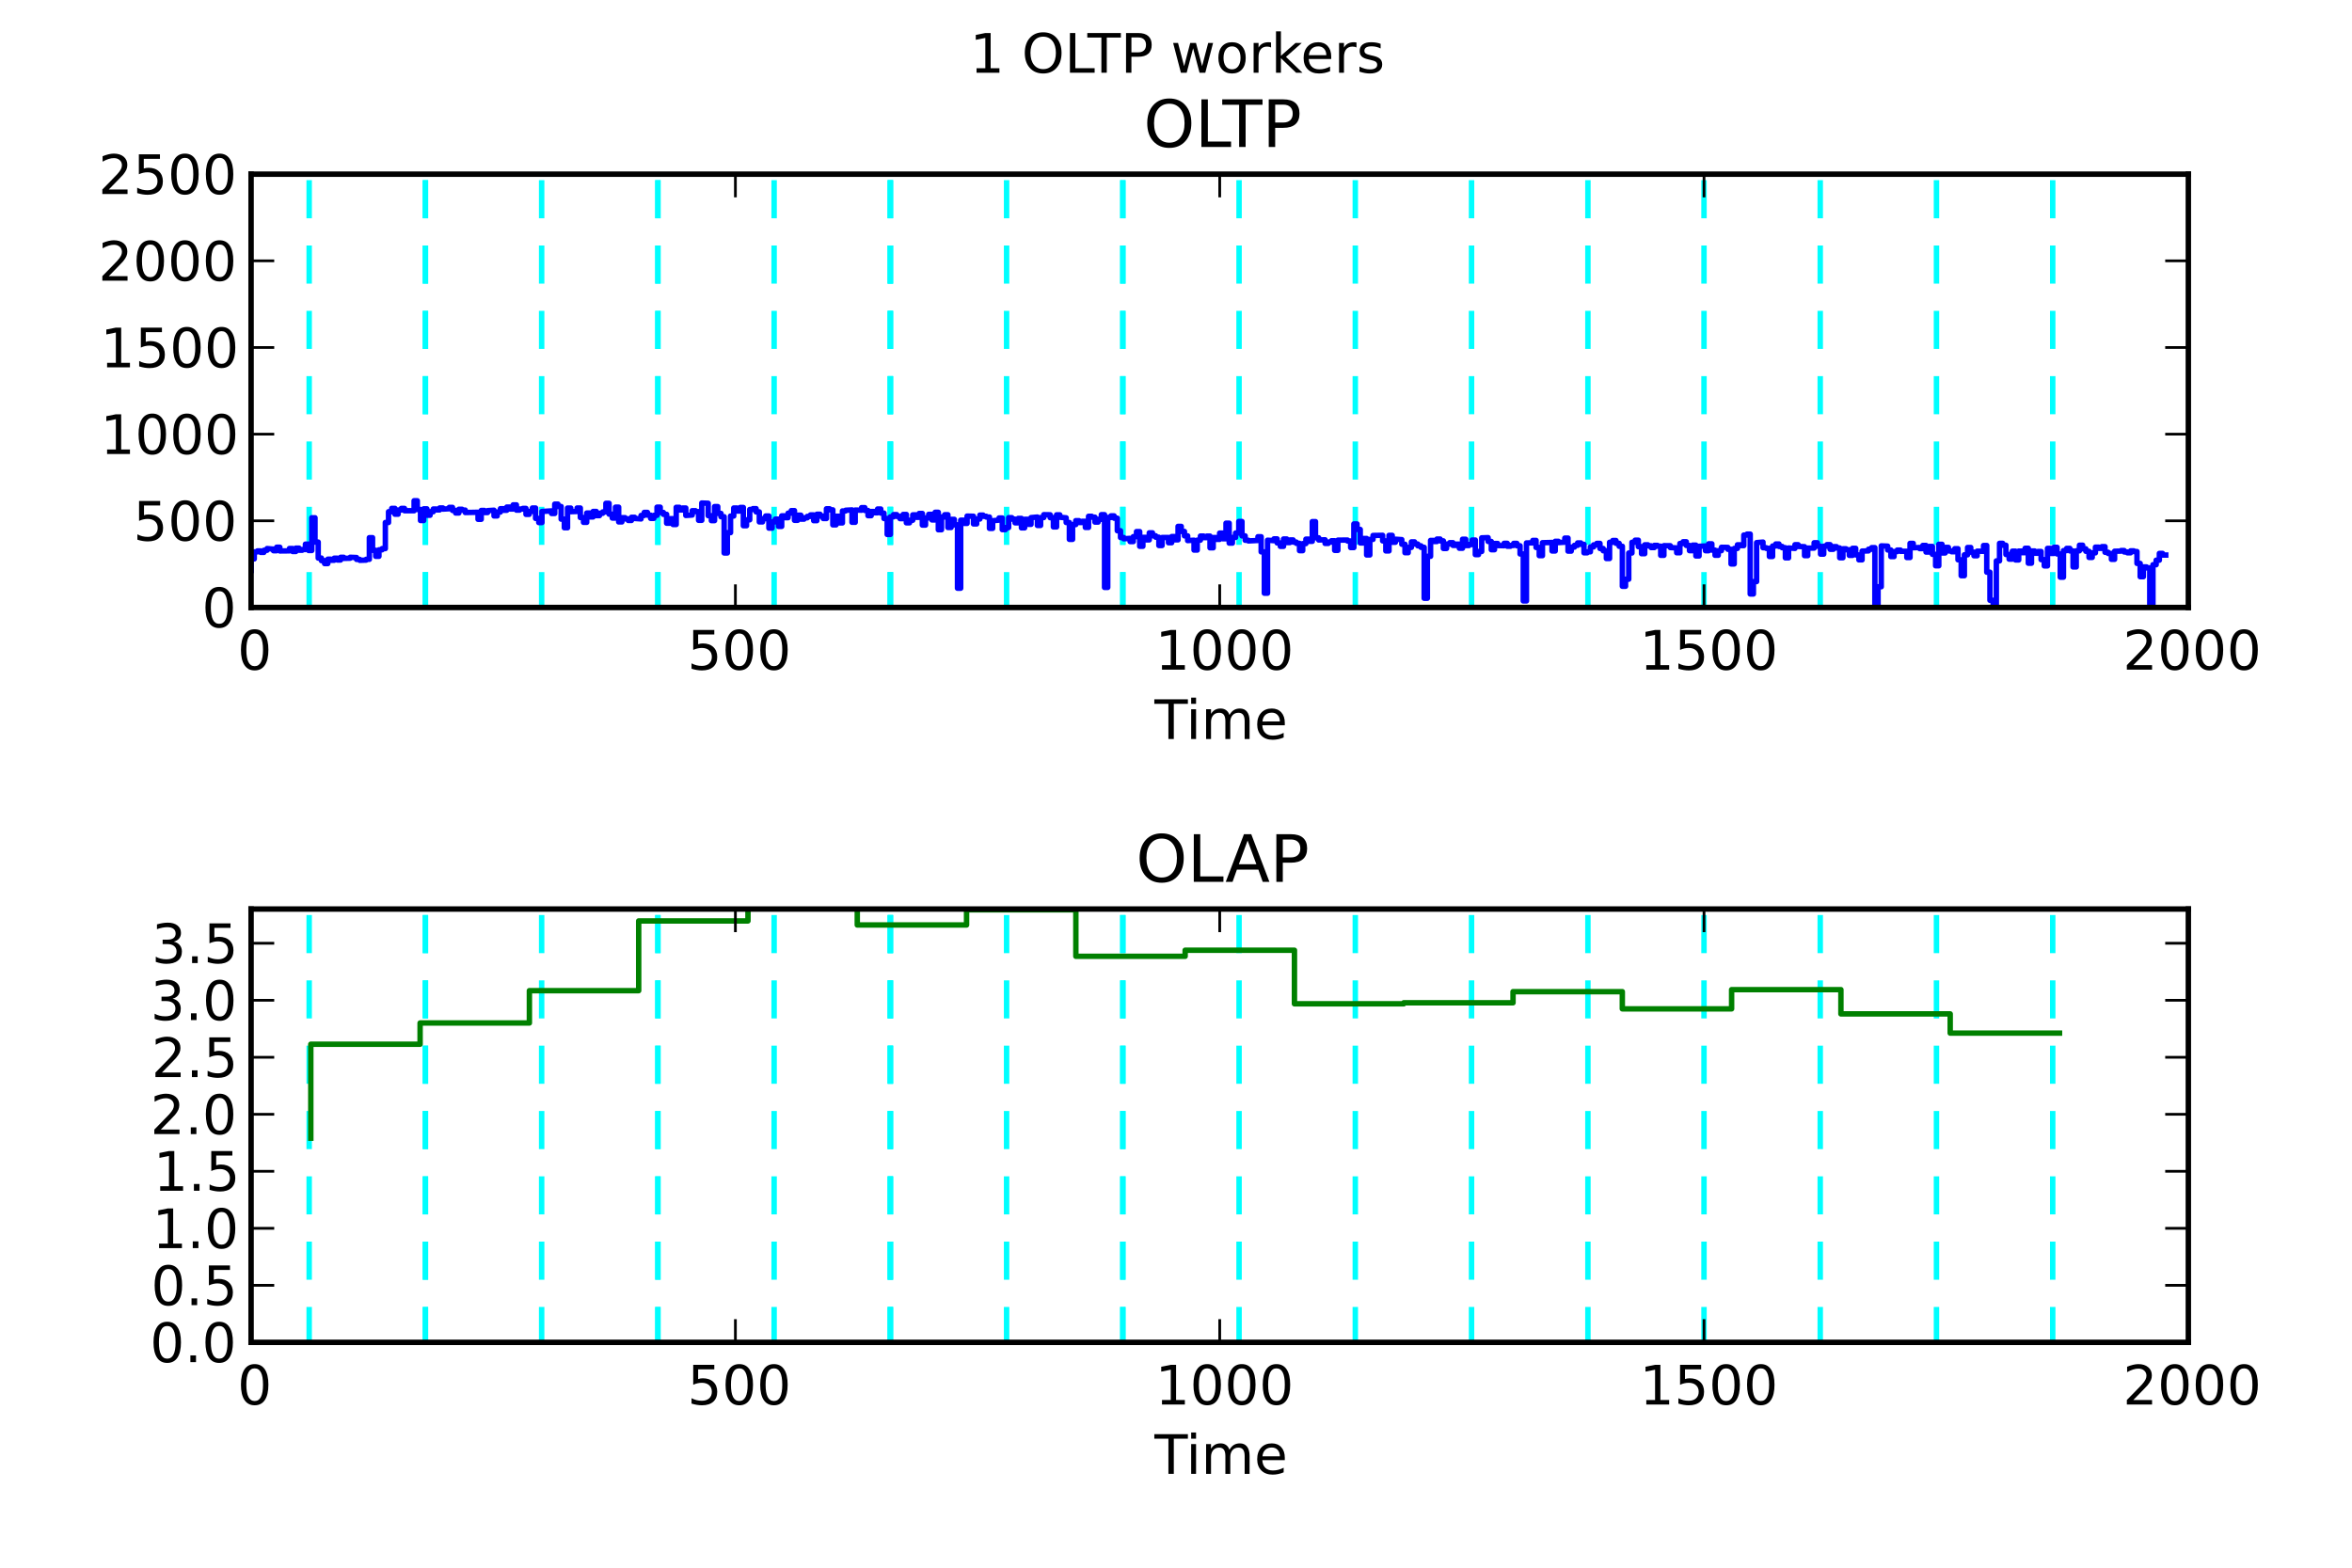 <?xml version="1.0" encoding="utf-8" standalone="no"?>
<!DOCTYPE svg PUBLIC "-//W3C//DTD SVG 1.1//EN"
  "http://www.w3.org/Graphics/SVG/1.1/DTD/svg11.dtd">
<!-- Created with matplotlib (http://matplotlib.sourceforge.net/) -->
<svg height="288pt" version="1.1" viewBox="0 0 432 288" width="432pt" xmlns="http://www.w3.org/2000/svg" xmlns:xlink="http://www.w3.org/1999/xlink">
 <defs>
  <style type="text/css">
*{stroke-linecap:square;stroke-linejoin:round;}
  </style>
 </defs>
 <g id="figure_1">
  <g id="patch_1">
   <path d="
M0 288
L432 288
L432 0
L0 0
z
" style="fill:#ffffff;"/>
  </g>
  <g id="axes_1">
   <g id="patch_2">
    <path d="
M46.117 111.6
L401.941 111.6
L401.941 32
L46.117 32
z
" style="fill:#ffffff;"/>
   </g>
   <g id="line2d_1">
    <path clip-path="url(#paafe9ad165)" d="
M56.788 111.6
L56.788 32" style="fill:none;stroke:#00ffff;stroke-dasharray:6,6;stroke-dashoffset:0.0;stroke-linecap:butt;"/>
   </g>
   <g id="line2d_2">
    <path clip-path="url(#paafe9ad165)" d="
M78.137 111.6
L78.137 32" style="fill:none;stroke:#00ffff;stroke-dasharray:6,6;stroke-dashoffset:0.0;stroke-linecap:butt;"/>
   </g>
   <g id="line2d_3">
    <path clip-path="url(#paafe9ad165)" d="
M78.137 111.6
L78.137 32" style="fill:none;stroke:#00ffff;stroke-dasharray:6,6;stroke-dashoffset:0.0;stroke-linecap:butt;"/>
   </g>
   <g id="line2d_4">
    <path clip-path="url(#paafe9ad165)" d="
M99.487 111.6
L99.487 32" style="fill:none;stroke:#00ffff;stroke-dasharray:6,6;stroke-dashoffset:0.0;stroke-linecap:butt;"/>
   </g>
   <g id="line2d_5">
    <path clip-path="url(#paafe9ad165)" d="
M120.836 111.6
L120.836 32" style="fill:none;stroke:#00ffff;stroke-dasharray:6,6;stroke-dashoffset:0.0;stroke-linecap:butt;"/>
   </g>
   <g id="line2d_6">
    <path clip-path="url(#paafe9ad165)" d="
M120.837 111.6
L120.837 32" style="fill:none;stroke:#00ffff;stroke-dasharray:6,6;stroke-dashoffset:0.0;stroke-linecap:butt;"/>
   </g>
   <g id="line2d_7">
    <path clip-path="url(#paafe9ad165)" d="
M142.186 111.6
L142.186 32" style="fill:none;stroke:#00ffff;stroke-dasharray:6,6;stroke-dashoffset:0.0;stroke-linecap:butt;"/>
   </g>
   <g id="line2d_8">
    <path clip-path="url(#paafe9ad165)" d="
M163.535 111.6
L163.535 32" style="fill:none;stroke:#00ffff;stroke-dasharray:6,6;stroke-dashoffset:0.0;stroke-linecap:butt;"/>
   </g>
   <g id="line2d_9">
    <path clip-path="url(#paafe9ad165)" d="
M163.535 111.6
L163.535 32" style="fill:none;stroke:#00ffff;stroke-dasharray:6,6;stroke-dashoffset:0.0;stroke-linecap:butt;"/>
   </g>
   <g id="line2d_10">
    <path clip-path="url(#paafe9ad165)" d="
M163.535 111.6
L163.535 32" style="fill:none;stroke:#00ffff;stroke-dasharray:6,6;stroke-dashoffset:0.0;stroke-linecap:butt;"/>
   </g>
   <g id="line2d_11">
    <path clip-path="url(#paafe9ad165)" d="
M184.885 111.6
L184.885 32" style="fill:none;stroke:#00ffff;stroke-dasharray:6,6;stroke-dashoffset:0.0;stroke-linecap:butt;"/>
   </g>
   <g id="line2d_12">
    <path clip-path="url(#paafe9ad165)" d="
M206.234 111.6
L206.234 32" style="fill:none;stroke:#00ffff;stroke-dasharray:6,6;stroke-dashoffset:0.0;stroke-linecap:butt;"/>
   </g>
   <g id="line2d_13">
    <path clip-path="url(#paafe9ad165)" d="
M206.234 111.6
L206.234 32" style="fill:none;stroke:#00ffff;stroke-dasharray:6,6;stroke-dashoffset:0.0;stroke-linecap:butt;"/>
   </g>
   <g id="line2d_14">
    <path clip-path="url(#paafe9ad165)" d="
M227.584 111.6
L227.584 32" style="fill:none;stroke:#00ffff;stroke-dasharray:6,6;stroke-dashoffset:0.0;stroke-linecap:butt;"/>
   </g>
   <g id="line2d_15">
    <path clip-path="url(#paafe9ad165)" d="
M248.933 111.6
L248.933 32" style="fill:none;stroke:#00ffff;stroke-dasharray:6,6;stroke-dashoffset:0.0;stroke-linecap:butt;"/>
   </g>
   <g id="line2d_16">
    <path clip-path="url(#paafe9ad165)" d="
M270.283 111.6
L270.283 32" style="fill:none;stroke:#00ffff;stroke-dasharray:6,6;stroke-dashoffset:0.0;stroke-linecap:butt;"/>
   </g>
   <g id="line2d_17">
    <path clip-path="url(#paafe9ad165)" d="
M291.658 111.6
L291.658 32" style="fill:none;stroke:#00ffff;stroke-dasharray:6,6;stroke-dashoffset:0.0;stroke-linecap:butt;"/>
   </g>
   <g id="line2d_18">
    <path clip-path="url(#paafe9ad165)" d="
M312.981 111.6
L312.981 32" style="fill:none;stroke:#00ffff;stroke-dasharray:6,6;stroke-dashoffset:0.0;stroke-linecap:butt;"/>
   </g>
   <g id="line2d_19">
    <path clip-path="url(#paafe9ad165)" d="
M334.33 111.6
L334.33 32" style="fill:none;stroke:#00ffff;stroke-dasharray:6,6;stroke-dashoffset:0.0;stroke-linecap:butt;"/>
   </g>
   <g id="line2d_20">
    <path clip-path="url(#paafe9ad165)" d="
M355.68 111.6
L355.68 32" style="fill:none;stroke:#00ffff;stroke-dasharray:6,6;stroke-dashoffset:0.0;stroke-linecap:butt;"/>
   </g>
   <g id="line2d_21">
    <path clip-path="url(#paafe9ad165)" d="
M377.03 111.6
L377.03 32" style="fill:none;stroke:#00ffff;stroke-dasharray:6,6;stroke-dashoffset:0.0;stroke-linecap:butt;"/>
   </g>
   <g id="line2d_22">
    <path clip-path="url(#paafe9ad165)" d="
M46.117 104.807
L46.117 102.675
L46.704 102.675
L46.704 101.382
L47.291 101.382
L47.291 101.208
L47.879 101.208
L47.879 101.479
L48.466 101.479
L48.466 101.093
L49.053 101.093
L49.053 100.774
L50.227 100.88
L50.227 101.17
L50.814 101.17
L50.814 100.533
L51.401 100.533
L51.401 101.218
L53.162 101.199
L53.162 100.765
L53.749 100.765
L53.749 101.315
L54.337 101.315
L54.337 100.697
L54.924 100.697
L54.924 101.083
L55.511 101.083
L55.511 100.958
L56.098 100.958
L56.098 99.964
L56.685 99.964
L56.685 101.131
L57.272 101.131
L57.272 95.12
L57.859 95.12
L57.859 99.587
L58.446 99.587
L58.446 102.521
L59.033 102.521
L59.033 102.993
L59.62 102.993
L59.62 103.534
L60.208 103.534
L60.208 102.733
L60.795 102.733
L60.795 102.926
L61.382 102.926
L61.382 102.55
L61.969 102.55
L61.969 102.878
L62.556 102.878
L62.556 102.386
L63.143 102.386
L63.143 102.579
L64.317 102.55
L64.317 102.376
L65.492 102.424
L65.492 102.771
L66.079 102.771
L66.079 102.936
L67.253 102.897
L67.253 102.752
L67.84 102.752
L67.84 98.777
L68.427 98.777
L68.427 101.093
L69.014 101.093
L69.014 102.202
L69.601 102.202
L69.601 101.006
L70.188 101.006
L70.188 100.784
L70.775 100.784
L70.775 95.989
L71.362 95.989
L71.362 94.01
L71.95 94.01
L71.95 93.393
L72.537 93.393
L72.537 94.464
L73.124 94.464
L73.124 93.702
L73.711 93.702
L73.711 93.403
L74.298 93.403
L74.298 93.827
L76.059 93.827
L76.059 91.994
L76.646 91.994
L76.646 93.596
L77.234 93.596
L77.234 95.622
L77.821 95.622
L77.821 93.48
L78.408 93.48
L78.408 94.657
L78.995 94.657
L78.995 94.01
L79.582 94.01
L79.582 93.509
L80.169 93.509
L80.169 93.673
L80.756 93.673
L80.756 93.316
L81.343 93.316
L81.343 93.528
L82.517 93.461
L82.517 93.21
L83.105 93.21
L83.105 93.769
L83.692 93.769
L83.692 94.242
L84.279 94.242
L84.279 93.557
L84.866 93.557
L84.866 93.711
L85.453 93.711
L85.453 94.155
L87.801 94.107
L87.801 95.4
L88.388 95.4
L88.388 93.779
L88.975 93.779
L88.975 94.155
L89.563 94.155
L89.563 93.808
L90.737 93.731
L90.737 94.782
L91.324 94.782
L91.324 94.068
L91.911 94.068
L91.911 93.451
L92.498 93.451
L92.498 93.74
L93.085 93.74
L93.085 93.152
L93.672 93.152
L93.672 93.518
L94.259 93.518
L94.259 92.747
L94.847 92.747
L94.847 93.711
L95.434 93.711
L95.434 93.518
L96.021 93.518
L96.021 93.403
L96.608 93.403
L96.608 94.493
L97.195 94.493
L97.195 93.953
L97.782 93.953
L97.782 93.326
L98.369 93.326
L98.369 95.236
L98.956 95.236
L98.956 95.998
L99.543 95.998
L99.543 93.962
L101.305 93.856
L101.305 94.329
L101.892 94.329
L101.892 92.612
L102.479 92.612
L102.479 93.046
L103.066 93.046
L103.066 95.371
L103.653 95.371
L103.653 96.953
L104.24 96.953
L104.24 93.335
L104.827 93.335
L104.827 94.001
L106.001 93.962
L106.001 93.326
L106.589 93.326
L106.589 95.072
L107.176 95.072
L107.176 95.96
L107.763 95.96
L107.763 94.252
L108.35 94.252
L108.35 94.966
L108.937 94.966
L108.937 93.962
L109.524 93.962
L109.524 94.725
L110.111 94.725
L110.111 94.3
L110.698 94.3
L110.698 94.049
L111.285 94.049
L111.285 92.467
L111.872 92.467
L111.872 94.454
L112.46 94.454
L112.46 95.168
L113.047 95.168
L113.047 93.171
L113.634 93.171
L113.634 95.882
L114.221 95.882
L114.221 95.101
L114.808 95.101
L114.808 95.323
L115.395 95.323
L115.395 95.612
L115.982 95.612
L115.982 95.033
L116.569 95.033
L116.569 95.246
L117.743 95.332
L117.743 94.696
L118.331 94.696
L118.331 94.136
L118.918 94.136
L118.918 94.638
L119.505 94.638
L119.505 95.226
L120.092 95.226
L120.092 94.676
L120.679 94.676
L120.679 93.171
L121.266 93.171
L121.266 94.146
L121.853 94.146
L121.853 94.493
L122.44 94.493
L122.44 96.114
L123.027 96.114
L123.027 95.284
L123.614 95.284
L123.614 96.355
L124.202 96.355
L124.202 93.2
L124.789 93.2
L124.789 93.692
L125.376 93.692
L125.376 93.326
L125.963 93.326
L125.963 94.696
L127.137 94.618
L127.137 93.818
L127.724 93.818
L127.724 93.991
L128.311 93.991
L128.311 95.583
L128.898 95.583
L128.898 92.409
L130.073 92.457
L130.073 94.734
L130.66 94.734
L130.66 95.641
L131.247 95.641
L131.247 93.065
L131.834 93.065
L131.834 94.319
L132.421 94.319
L132.421 94.927
L133.008 94.927
L133.008 101.585
L133.595 101.585
L133.595 97.851
L134.182 97.851
L134.182 94.802
L134.769 94.802
L134.769 93.326
L135.356 93.326
L135.356 93.885
L135.944 93.885
L135.944 93.229
L136.531 93.229
L136.531 96.577
L137.118 96.577
L137.118 95.496
L137.705 95.496
L137.705 93.596
L138.292 93.596
L138.292 93.441
L138.879 93.441
L138.879 94.04
L139.466 94.04
L139.466 95.882
L140.053 95.882
L140.053 95.284
L140.64 95.284
L140.64 94.792
L141.227 94.792
L141.227 97.021
L141.815 97.021
L141.815 95.873
L142.402 95.873
L142.402 95.371
L142.989 95.371
L142.989 96.703
L143.576 96.703
L143.576 94.773
L144.163 94.773
L144.163 95.101
L144.75 95.101
L144.75 94.271
L145.337 94.271
L145.337 93.808
L145.924 93.808
L145.924 95.583
L146.511 95.583
L146.511 94.647
L147.098 94.647
L147.098 95.371
L147.686 95.371
L147.686 95.13
L148.273 95.13
L148.273 94.869
L148.86 94.869
L148.86 94.599
L149.447 94.599
L149.447 95.651
L150.034 95.651
L150.034 94.474
L150.621 94.474
L150.621 94.811
L151.208 94.811
L151.208 95.255
L151.795 95.255
L151.795 93.47
L152.382 93.47
L152.382 93.663
L152.969 93.663
L152.969 96.423
L153.557 96.423
L153.557 94.84
L154.144 94.84
L154.144 96.066
L154.731 96.066
L154.731 93.866
L155.318 93.866
L155.318 93.74
L156.492 93.673
L156.492 95.95
L157.079 95.95
L157.079 93.702
L158.253 93.731
L158.253 93.258
L158.84 93.258
L158.84 93.779
L159.428 93.779
L159.428 94.734
L160.015 94.734
L160.015 93.972
L160.602 93.972
L160.602 94.204
L161.189 94.204
L161.189 93.509
L161.776 93.509
L161.776 94.261
L162.363 94.261
L162.363 95.255
L162.95 95.255
L162.95 98.179
L163.537 98.179
L163.537 94.946
L164.124 94.946
L164.124 94.541
L164.711 94.541
L164.711 94.86
L165.299 94.86
L165.299 95.275
L165.886 95.275
L165.886 94.512
L166.473 94.512
L166.473 96.046
L167.06 96.046
L167.06 95.574
L167.647 95.574
L167.647 94.589
L168.234 94.589
L168.234 95.033
L168.821 95.033
L168.821 94.329
L169.408 94.329
L169.408 96.461
L169.995 96.461
L169.995 95.139
L170.582 95.139
L170.582 94.493
L171.17 94.493
L171.17 95.516
L171.757 95.516
L171.757 94.117
L172.344 94.117
L172.344 97.32
L172.931 97.32
L172.931 94.975
L173.518 94.975
L173.518 94.561
L174.105 94.561
L174.105 96.905
L174.692 96.905
L174.692 95.41
L175.279 95.41
L175.279 96.413
L175.866 96.413
L175.866 108.059
L176.453 108.059
L176.453 95.564
L177.041 95.564
L177.041 96.153
L177.628 96.153
L177.628 94.811
L178.802 94.84
L178.802 96.249
L179.389 96.249
L179.389 95.352
L179.976 95.352
L179.976 94.628
L180.563 94.628
L180.563 94.85
L181.15 94.85
L181.15 94.985
L181.737 94.985
L181.737 97.069
L182.324 97.069
L182.324 95.66
L183.499 95.554
L183.499 95.159
L184.086 95.159
L184.086 97.291
L184.673 97.291
L184.673 96.924
L185.26 96.924
L185.26 95.101
L185.847 95.101
L185.847 95.371
L186.434 95.371
L186.434 96.046
L187.021 96.046
L187.021 95.236
L187.608 95.236
L187.608 96.973
L188.195 96.973
L188.195 95.4
L188.783 95.4
L188.783 96.326
L189.37 96.326
L189.37 95.091
L190.544 94.985
L190.544 96.529
L191.131 96.529
L191.131 95.082
L191.718 95.082
L191.718 94.551
L192.892 94.57
L192.892 95.101
L193.479 95.101
L193.479 96.799
L194.066 96.799
L194.066 94.58
L194.654 94.58
L194.654 95.024
L195.828 95.13
L195.828 95.989
L196.415 95.989
L196.415 99.086
L197.002 99.086
L197.002 96.374
L197.589 96.374
L197.589 95.651
L198.176 95.651
L198.176 95.989
L198.763 95.989
L198.763 95.767
L199.35 95.767
L199.35 96.895
L199.937 96.895
L199.937 94.85
L200.525 94.85
L200.525 95.014
L201.112 95.014
L201.112 95.911
L201.699 95.911
L201.699 95.4
L202.286 95.4
L202.286 94.551
L202.873 94.551
L202.873 107.914
L203.46 107.914
L203.46 95.072
L204.047 95.072
L204.047 94.773
L204.634 94.773
L204.634 95.197
L205.221 95.197
L205.221 97.503
L205.809 97.503
L205.809 98.748
L206.396 98.748
L206.396 98.98
L207.57 98.902
L207.57 99.491
L208.157 99.491
L208.157 98.584
L208.744 98.584
L208.744 97.658
L209.331 97.658
L209.331 100.359
L209.918 100.359
L209.918 98.719
L210.505 98.719
L210.505 99.182
L211.092 99.182
L211.092 97.889
L211.68 97.889
L211.68 98.43
L212.267 98.43
L212.267 98.69
L212.854 98.69
L212.854 100.215
L213.441 100.215
L213.441 98.748
L214.615 98.738
L214.615 99.703
L215.202 99.703
L215.202 98.574
L215.789 98.574
L215.789 99.172
L216.376 99.172
L216.376 96.703
L216.963 96.703
L216.963 97.629
L217.551 97.629
L217.551 98.439
L218.138 98.439
L218.138 99.308
L219.312 99.24
L219.312 101.054
L219.899 101.054
L219.899 99.23
L220.486 99.23
L220.486 98.478
L221.073 98.478
L221.073 98.767
L221.66 98.767
L221.66 98.487
L222.247 98.487
L222.247 100.639
L222.834 100.639
L222.834 98.758
L223.422 98.758
L223.422 99.095
L224.009 99.095
L224.009 97.938
L224.596 97.938
L224.596 98.98
L225.183 98.98
L225.183 96.114
L225.77 96.114
L225.77 99.771
L226.357 99.771
L226.357 98.729
L226.944 98.729
L226.944 97.918
L227.531 97.918
L227.531 95.805
L228.118 95.805
L228.118 98.449
L228.705 98.449
L228.705 99.25
L229.293 99.25
L229.293 99.375
L231.054 99.288
L231.054 98.603
L231.641 98.603
L231.641 101.382
L232.228 101.382
L232.228 108.976
L232.815 108.976
L232.815 99.24
L233.989 99.327
L233.989 98.999
L234.576 98.999
L234.576 99.742
L235.164 99.742
L235.164 100.369
L235.751 100.369
L235.751 99.018
L236.338 99.018
L236.338 99.674
L236.925 99.674
L236.925 99.192
L237.512 99.192
L237.512 99.587
L238.099 99.587
L238.099 99.819
L238.686 99.819
L238.686 101.16
L239.273 101.16
L239.273 99.867
L239.86 99.867
L239.86 99.047
L240.447 99.047
L240.447 99.443
L241.035 99.443
L241.035 95.825
L241.622 95.825
L241.622 98.796
L242.209 98.796
L242.209 99.201
L243.383 99.163
L243.383 99.829
L243.97 99.829
L243.97 99.578
L244.557 99.578
L244.557 99.337
L245.144 99.337
L245.144 101.102
L245.731 101.102
L245.731 99.23
L247.493 99.211
L247.493 99.385
L248.08 99.385
L248.08 100.591
L248.667 100.591
L248.667 96.259
L249.254 96.259
L249.254 97.262
L249.841 97.262
L249.841 99.742
L250.428 99.742
L250.428 98.922
L251.015 98.922
L251.015 101.951
L251.602 101.951
L251.602 99.095
L252.189 99.095
L252.189 98.372
L253.951 98.343
L253.951 99.365
L254.538 99.365
L254.538 101.208
L255.125 101.208
L255.125 98.352
L255.712 98.352
L255.712 99.616
L256.299 99.616
L256.299 99.057
L257.473 99.134
L257.473 99.983
L258.06 99.983
L258.06 101.536
L258.648 101.536
L258.648 100.562
L259.235 100.562
L259.235 99.549
L259.822 99.549
L259.822 99.944
L260.409 99.944
L260.409 100.272
L260.996 100.272
L260.996 100.552
L261.583 100.552
L261.583 109.902
L262.17 109.902
L262.17 102.202
L262.757 102.202
L262.757 99.279
L263.344 99.279
L263.344 99.481
L263.931 99.481
L263.931 99.028
L264.519 99.028
L264.519 99.365
L265.106 99.365
L265.106 100.755
L265.693 100.755
L265.693 99.954
L266.28 99.954
L266.28 99.694
L266.867 99.694
L266.867 100.195
L267.454 100.195
L267.454 99.964
L268.041 99.964
L268.041 100.716
L268.628 100.716
L268.628 99.066
L269.215 99.066
L269.215 100.224
L269.802 100.224
L269.802 100.031
L270.39 100.031
L270.39 99.211
L270.977 99.211
L270.977 101.884
L271.564 101.884
L271.564 101.315
L272.151 101.315
L272.151 98.806
L273.325 98.767
L273.325 99.472
L273.912 99.472
L273.912 100.986
L274.499 100.986
L274.499 99.848
L275.086 99.848
L275.086 100.224
L276.261 100.253
L276.261 99.819
L276.848 99.819
L276.848 100.35
L277.435 100.35
L277.435 100.205
L278.022 100.205
L278.022 99.829
L278.609 99.829
L278.609 100.263
L279.196 100.263
L279.196 101.768
L279.783 101.768
L279.783 110.394
L280.37 110.394
L280.37 99.742
L281.544 99.732
L281.544 99.279
L282.132 99.279
L282.132 100.572
L282.719 100.572
L282.719 102.077
L283.306 102.077
L283.306 99.703
L285.067 99.655
L285.067 101.218
L285.654 101.218
L285.654 99.443
L286.241 99.443
L286.241 99.684
L287.415 99.607
L287.415 98.854
L288.003 98.854
L288.003 101.247
L288.59 101.247
L288.59 100.514
L289.177 100.514
L289.177 100.186
L289.764 100.186
L289.764 99.742
L290.351 99.742
L290.351 100.002
L290.938 100.002
L290.938 101.556
L291.525 101.556
L291.525 101.372
L292.112 101.372
L292.112 100.475
L292.699 100.475
L292.699 100.099
L293.286 100.099
L293.286 99.829
L293.874 99.829
L293.874 100.765
L294.461 100.765
L294.461 101.179
L295.048 101.179
L295.048 102.607
L295.635 102.607
L295.635 99.626
L296.222 99.626
L296.222 99.298
L296.809 99.298
L296.809 99.819
L297.396 99.819
L297.396 100.359
L297.983 100.359
L297.983 107.702
L298.57 107.702
L298.57 106.409
L299.157 106.409
L299.157 101.594
L299.745 101.594
L299.745 99.626
L300.332 99.626
L300.332 99.24
L300.919 99.24
L300.919 100.427
L301.506 100.427
L301.506 101.72
L302.093 101.72
L302.093 100.089
L302.68 100.089
L302.68 100.272
L303.267 100.272
L303.267 100.591
L303.854 100.591
L303.854 100.195
L304.441 100.195
L304.441 100.34
L305.028 100.34
L305.028 102.019
L305.616 102.019
L305.616 100.244
L306.79 100.253
L306.79 100.591
L307.964 100.658
L307.964 101.546
L308.551 101.546
L308.551 99.848
L309.138 99.848
L309.138 99.529
L309.725 99.529
L309.725 100.205
L310.312 100.205
L310.312 101.16
L310.899 101.16
L310.899 100.147
L311.487 100.147
L311.487 102.135
L312.074 102.135
L312.074 100.359
L313.248 100.301
L313.248 101.17
L313.835 101.17
L313.835 99.906
L314.422 99.906
L314.422 101.064
L315.009 101.064
L315.009 102.009
L315.596 102.009
L315.596 101.16
L316.183 101.16
L316.183 100.543
L317.358 100.562
L317.358 100.909
L317.945 100.909
L317.945 103.601
L318.532 103.601
L318.532 100.755
L319.119 100.755
L319.119 100.089
L319.706 100.089
L319.706 100.234
L320.293 100.234
L320.293 98.294
L320.88 98.294
L320.88 98.121
L321.467 98.121
L321.467 109.12
L322.054 109.12
L322.054 106.843
L322.641 106.843
L322.641 99.684
L323.816 99.587
L323.816 100.62
L324.403 100.62
L324.403 100.736
L324.99 100.736
L324.99 102.231
L325.577 102.231
L325.577 100.311
L326.164 100.311
L326.164 99.935
L326.751 99.935
L326.751 100.388
L327.338 100.388
L327.338 100.62
L327.925 100.62
L327.925 102.482
L328.512 102.482
L328.512 100.668
L329.687 100.745
L329.687 100.07
L330.274 100.07
L330.274 100.388
L331.448 100.437
L331.448 102.077
L332.035 102.077
L332.035 100.687
L333.209 100.687
L333.209 99.713
L333.796 99.713
L333.796 100.34
L334.383 100.34
L334.383 101.797
L334.971 101.797
L334.971 100.34
L335.558 100.34
L335.558 100.06
L336.145 100.06
L336.145 100.909
L336.732 100.909
L336.732 100.427
L337.319 100.427
L337.319 100.668
L337.906 100.668
L337.906 102.463
L338.493 102.463
L338.493 100.822
L339.08 100.822
L339.08 100.996
L339.667 100.996
L339.667 102.029
L340.255 102.029
L340.255 100.736
L340.842 100.736
L340.842 101.942
L341.429 101.942
L341.429 102.849
L342.016 102.849
L342.016 101.237
L343.19 101.208
L343.19 100.9
L343.777 100.9
L343.777 100.61
L344.364 100.61
L344.364 111.359
L344.951 111.359
L344.951 107.789
L345.538 107.789
L345.538 100.282
L346.713 100.33
L346.713 101.035
L347.3 101.035
L347.3 102.25
L347.887 102.25
L347.887 101.334
L348.474 101.334
L348.474 101.054
L349.061 101.054
L349.061 101.286
L350.235 101.276
L350.235 102.424
L350.822 102.424
L350.822 99.829
L351.409 99.829
L351.409 100.629
L352.584 100.581
L352.584 100.784
L353.171 100.784
L353.171 100.205
L353.758 100.205
L353.758 101.421
L354.345 101.421
L354.345 100.388
L354.932 100.388
L354.932 101.836
L355.519 101.836
L355.519 103.939
L356.106 103.939
L356.106 99.993
L356.693 99.993
L356.693 101.585
L357.28 101.585
L357.28 100.562
L357.868 100.562
L357.868 101.208
L358.455 101.208
L358.455 101.363
L359.042 101.363
L359.042 100.803
L359.629 100.803
L359.629 102.839
L360.216 102.839
L360.216 105.763
L360.803 105.763
L360.803 101.922
L361.39 101.922
L361.39 100.581
L361.977 100.581
L361.977 101.44
L362.564 101.44
L362.564 102.096
L363.151 102.096
L363.151 101.257
L364.326 101.286
L364.326 100.215
L364.913 100.215
L364.913 105.116
L365.5 105.116
L365.5 110.278
L366.087 110.278
L366.087 111.6
L366.674 111.6
L366.674 103.042
L367.261 103.042
L367.261 99.819
L367.848 99.819
L367.848 100.166
L368.435 100.166
L368.435 101.865
L369.022 101.865
L369.022 102.714
L369.61 102.714
L369.61 101.257
L370.197 101.257
L370.197 102.868
L370.784 102.868
L370.784 101.237
L371.371 101.237
L371.371 101.536
L371.958 101.536
L371.958 100.726
L372.545 100.726
L372.545 103.466
L373.132 103.466
L373.132 101.218
L373.719 101.218
L373.719 101.633
L374.306 101.633
L374.306 101.315
L374.893 101.315
L374.893 102.81
L375.481 102.81
L375.481 103.958
L376.068 103.958
L376.068 100.745
L376.655 100.745
L376.655 101.672
L377.242 101.672
L377.242 100.552
L377.829 100.552
L377.829 101.768
L378.416 101.768
L378.416 106.033
L379.003 106.033
L379.003 101.151
L379.59 101.151
L379.59 100.745
L380.177 100.745
L380.177 101.208
L380.764 101.208
L380.764 104.151
L381.352 104.151
L381.352 101.189
L381.939 101.189
L381.939 100.157
L382.526 100.157
L382.526 100.822
L383.113 100.822
L383.113 101.276
L383.7 101.276
L383.7 102.405
L384.287 102.405
L384.287 101.565
L384.874 101.565
L384.874 100.514
L385.461 100.514
L385.461 100.736
L386.048 100.736
L386.048 100.427
L386.635 100.427
L386.635 101.459
L387.223 101.459
L387.223 101.681
L387.81 101.681
L387.81 102.752
L388.397 102.752
L388.397 101.266
L389.571 101.247
L389.571 101.141
L390.158 101.141
L390.158 101.401
L390.745 101.401
L390.745 101.556
L391.332 101.556
L391.332 101.199
L391.919 101.199
L391.919 101.324
L392.506 101.324
L392.506 103.505
L393.094 103.505
L393.094 105.946
L393.681 105.946
L393.681 104.151
L394.268 104.151
L394.268 104.335
L394.855 104.335
L394.855 111.6
L395.442 111.6
L395.442 103.746
L396.029 103.746
L396.029 102.916
L396.616 102.916
L396.616 101.672
L397.203 101.672
L397.203 101.971
L397.79 101.971
L397.79 101.971" style="fill:none;stroke:#0000ff;"/>
   </g>
   <g id="matplotlib.axis_1">
    <g id="xtick_1">
     <g id="line2d_23">
      <defs>
       <path d="
M0 0
L0 -4" id="m0012dd4eef" style="stroke:#000000;stroke-linecap:butt;stroke-width:0.5;"/>
      </defs>
      <g>
       <use style="stroke:#000000;stroke-linecap:butt;stroke-width:0.5;" x="46.117" xlink:href="#m0012dd4eef" y="111.6"/>
      </g>
     </g>
     <g id="line2d_24">
      <defs>
       <path d="
M0 0
L0 4" id="m476344969c" style="stroke:#000000;stroke-linecap:butt;stroke-width:0.5;"/>
      </defs>
      <g>
       <use style="stroke:#000000;stroke-linecap:butt;stroke-width:0.5;" x="46.117" xlink:href="#m476344969c" y="32.0"/>
      </g>
     </g>
     <g id="text_1">
      <!-- 0 -->
      <defs>
       <path d="
M31.781 66.406
Q24.172 66.406 20.328 58.906
Q16.5 51.422 16.5 36.375
Q16.5 21.391 20.328 13.891
Q24.172 6.391 31.781 6.391
Q39.453 6.391 43.281 13.891
Q47.125 21.391 47.125 36.375
Q47.125 51.422 43.281 58.906
Q39.453 66.406 31.781 66.406
M31.781 74.219
Q44.047 74.219 50.516 64.516
Q56.984 54.828 56.984 36.375
Q56.984 17.969 50.516 8.266
Q44.047 -1.422 31.781 -1.422
Q19.531 -1.422 13.062 8.266
Q6.594 17.969 6.594 36.375
Q6.594 54.828 13.062 64.516
Q19.531 74.219 31.781 74.219" id="DejaVuSans-30"/>
      </defs>
      <g transform="translate(43.598 123.022)scale(0.1 -0.1)">
       <use xlink:href="#DejaVuSans-30"/>
      </g>
     </g>
    </g>
    <g id="xtick_2">
     <g id="line2d_25">
      <g>
       <use style="stroke:#000000;stroke-linecap:butt;stroke-width:0.5;" x="135.073" xlink:href="#m0012dd4eef" y="111.6"/>
      </g>
     </g>
     <g id="line2d_26">
      <g>
       <use style="stroke:#000000;stroke-linecap:butt;stroke-width:0.5;" x="135.073" xlink:href="#m476344969c" y="32.0"/>
      </g>
     </g>
     <g id="text_2">
      <!-- 500 -->
      <defs>
       <path d="
M10.797 72.906
L49.516 72.906
L49.516 64.594
L19.828 64.594
L19.828 46.734
Q21.969 47.469 24.109 47.828
Q26.266 48.188 28.422 48.188
Q40.625 48.188 47.75 41.5
Q54.891 34.812 54.891 23.391
Q54.891 11.625 47.562 5.094
Q40.234 -1.422 26.906 -1.422
Q22.312 -1.422 17.547 -0.641
Q12.797 0.141 7.719 1.703
L7.719 11.625
Q12.109 9.234 16.797 8.062
Q21.484 6.891 26.703 6.891
Q35.156 6.891 40.078 11.328
Q45.016 15.766 45.016 23.391
Q45.016 31 40.078 35.438
Q35.156 39.891 26.703 39.891
Q22.75 39.891 18.812 39.016
Q14.891 38.141 10.797 36.281
z
" id="DejaVuSans-35"/>
      </defs>
      <g transform="translate(126.247 123.022)scale(0.1 -0.1)">
       <use xlink:href="#DejaVuSans-35"/>
       <use x="63.623" xlink:href="#DejaVuSans-30"/>
       <use x="127.246" xlink:href="#DejaVuSans-30"/>
      </g>
     </g>
    </g>
    <g id="xtick_3">
     <g id="line2d_27">
      <g>
       <use style="stroke:#000000;stroke-linecap:butt;stroke-width:0.5;" x="224.029" xlink:href="#m0012dd4eef" y="111.6"/>
      </g>
     </g>
     <g id="line2d_28">
      <g>
       <use style="stroke:#000000;stroke-linecap:butt;stroke-width:0.5;" x="224.029" xlink:href="#m476344969c" y="32.0"/>
      </g>
     </g>
     <g id="text_3">
      <!-- 1000 -->
      <defs>
       <path d="
M12.406 8.297
L28.516 8.297
L28.516 63.922
L10.984 60.406
L10.984 69.391
L28.422 72.906
L38.281 72.906
L38.281 8.297
L54.391 8.297
L54.391 0
L12.406 0
z
" id="DejaVuSans-31"/>
      </defs>
      <g transform="translate(212.186 123.022)scale(0.1 -0.1)">
       <use xlink:href="#DejaVuSans-31"/>
       <use x="63.623" xlink:href="#DejaVuSans-30"/>
       <use x="127.246" xlink:href="#DejaVuSans-30"/>
       <use x="190.869" xlink:href="#DejaVuSans-30"/>
      </g>
     </g>
    </g>
    <g id="xtick_4">
     <g id="line2d_29">
      <g>
       <use style="stroke:#000000;stroke-linecap:butt;stroke-width:0.5;" x="312.985" xlink:href="#m0012dd4eef" y="111.6"/>
      </g>
     </g>
     <g id="line2d_30">
      <g>
       <use style="stroke:#000000;stroke-linecap:butt;stroke-width:0.5;" x="312.985" xlink:href="#m476344969c" y="32.0"/>
      </g>
     </g>
     <g id="text_4">
      <!-- 1500 -->
      <g transform="translate(301.142 123.022)scale(0.1 -0.1)">
       <use xlink:href="#DejaVuSans-31"/>
       <use x="63.623" xlink:href="#DejaVuSans-35"/>
       <use x="127.246" xlink:href="#DejaVuSans-30"/>
       <use x="190.869" xlink:href="#DejaVuSans-30"/>
      </g>
     </g>
    </g>
    <g id="xtick_5">
     <g id="line2d_31">
      <g>
       <use style="stroke:#000000;stroke-linecap:butt;stroke-width:0.5;" x="401.941" xlink:href="#m0012dd4eef" y="111.6"/>
      </g>
     </g>
     <g id="line2d_32">
      <g>
       <use style="stroke:#000000;stroke-linecap:butt;stroke-width:0.5;" x="401.941" xlink:href="#m476344969c" y="32.0"/>
      </g>
     </g>
     <g id="text_5">
      <!-- 2000 -->
      <defs>
       <path d="
M19.188 8.297
L53.609 8.297
L53.609 0
L7.328 0
L7.328 8.297
Q12.938 14.109 22.625 23.891
Q32.328 33.688 34.812 36.531
Q39.547 41.844 41.422 45.531
Q43.312 49.219 43.312 52.781
Q43.312 58.594 39.234 62.25
Q35.156 65.922 28.609 65.922
Q23.969 65.922 18.812 64.312
Q13.672 62.703 7.812 59.422
L7.812 69.391
Q13.766 71.781 18.938 73
Q24.125 74.219 28.422 74.219
Q39.75 74.219 46.484 68.547
Q53.219 62.891 53.219 53.422
Q53.219 48.922 51.531 44.891
Q49.859 40.875 45.406 35.406
Q44.188 33.984 37.641 27.219
Q31.109 20.453 19.188 8.297" id="DejaVuSans-32"/>
      </defs>
      <g transform="translate(389.915 123.022)scale(0.1 -0.1)">
       <use xlink:href="#DejaVuSans-32"/>
       <use x="63.623" xlink:href="#DejaVuSans-30"/>
       <use x="127.246" xlink:href="#DejaVuSans-30"/>
       <use x="190.869" xlink:href="#DejaVuSans-30"/>
      </g>
     </g>
    </g>
    <g id="text_6">
     <!-- Time -->
     <defs>
      <path d="
M52 44.188
Q55.375 50.25 60.062 53.125
Q64.75 56 71.094 56
Q79.641 56 84.281 50.016
Q88.922 44.047 88.922 33.016
L88.922 0
L79.891 0
L79.891 32.719
Q79.891 40.578 77.094 44.375
Q74.312 48.188 68.609 48.188
Q61.625 48.188 57.562 43.547
Q53.516 38.922 53.516 30.906
L53.516 0
L44.484 0
L44.484 32.719
Q44.484 40.625 41.703 44.406
Q38.922 48.188 33.109 48.188
Q26.219 48.188 22.156 43.531
Q18.109 38.875 18.109 30.906
L18.109 0
L9.078 0
L9.078 54.688
L18.109 54.688
L18.109 46.188
Q21.188 51.219 25.484 53.609
Q29.781 56 35.688 56
Q41.656 56 45.828 52.969
Q50 49.953 52 44.188" id="DejaVuSans-6d"/>
      <path d="
M9.422 54.688
L18.406 54.688
L18.406 0
L9.422 0
z

M9.422 75.984
L18.406 75.984
L18.406 64.594
L9.422 64.594
z
" id="DejaVuSans-69"/>
      <path d="
M56.203 29.594
L56.203 25.203
L14.891 25.203
Q15.484 15.922 20.484 11.062
Q25.484 6.203 34.422 6.203
Q39.594 6.203 44.453 7.469
Q49.312 8.734 54.109 11.281
L54.109 2.781
Q49.266 0.734 44.188 -0.344
Q39.109 -1.422 33.891 -1.422
Q20.797 -1.422 13.156 6.188
Q5.516 13.812 5.516 26.812
Q5.516 40.234 12.766 48.109
Q20.016 56 32.328 56
Q43.359 56 49.781 48.891
Q56.203 41.797 56.203 29.594
M47.219 32.234
Q47.125 39.594 43.094 43.984
Q39.062 48.391 32.422 48.391
Q24.906 48.391 20.391 44.141
Q15.875 39.891 15.188 32.172
z
" id="DejaVuSans-65"/>
      <path d="
M-0.297 72.906
L61.375 72.906
L61.375 64.594
L35.5 64.594
L35.5 0
L25.594 0
L25.594 64.594
L-0.297 64.594
z
" id="DejaVuSans-54"/>
     </defs>
     <g transform="translate(212.047 135.762)scale(0.1 -0.1)">
      <use xlink:href="#DejaVuSans-54"/>
      <use x="57.959" xlink:href="#DejaVuSans-69"/>
      <use x="85.742" xlink:href="#DejaVuSans-6d"/>
      <use x="183.154" xlink:href="#DejaVuSans-65"/>
     </g>
    </g>
   </g>
   <g id="matplotlib.axis_2">
    <g id="ytick_1">
     <g id="line2d_33">
      <defs>
       <path d="
M0 0
L4 0" id="me8a85f7bf6" style="stroke:#000000;stroke-linecap:butt;stroke-width:0.5;"/>
      </defs>
      <g>
       <use style="stroke:#000000;stroke-linecap:butt;stroke-width:0.5;" x="46.117" xlink:href="#me8a85f7bf6" y="111.6"/>
      </g>
     </g>
     <g id="line2d_34">
      <defs>
       <path d="
M0 0
L-4 0" id="m1a32005dea" style="stroke:#000000;stroke-linecap:butt;stroke-width:0.5;"/>
      </defs>
      <g>
       <use style="stroke:#000000;stroke-linecap:butt;stroke-width:0.5;" x="401.941" xlink:href="#m1a32005dea" y="111.6"/>
      </g>
     </g>
     <g id="text_7">
      <!-- 0 -->
      <g transform="translate(37.078 115.24)scale(0.1 -0.1)">
       <use xlink:href="#DejaVuSans-30"/>
      </g>
     </g>
    </g>
    <g id="ytick_2">
     <g id="line2d_35">
      <g>
       <use style="stroke:#000000;stroke-linecap:butt;stroke-width:0.5;" x="46.117" xlink:href="#me8a85f7bf6" y="95.68"/>
      </g>
     </g>
     <g id="line2d_36">
      <g>
       <use style="stroke:#000000;stroke-linecap:butt;stroke-width:0.5;" x="401.941" xlink:href="#m1a32005dea" y="95.68"/>
      </g>
     </g>
     <g id="text_8">
      <!-- 500 -->
      <g transform="translate(24.466 99.32)scale(0.1 -0.1)">
       <use xlink:href="#DejaVuSans-35"/>
       <use x="63.623" xlink:href="#DejaVuSans-30"/>
       <use x="127.246" xlink:href="#DejaVuSans-30"/>
      </g>
     </g>
    </g>
    <g id="ytick_3">
     <g id="line2d_37">
      <g>
       <use style="stroke:#000000;stroke-linecap:butt;stroke-width:0.5;" x="46.117" xlink:href="#me8a85f7bf6" y="79.76"/>
      </g>
     </g>
     <g id="line2d_38">
      <g>
       <use style="stroke:#000000;stroke-linecap:butt;stroke-width:0.5;" x="401.941" xlink:href="#m1a32005dea" y="79.76"/>
      </g>
     </g>
     <g id="text_9">
      <!-- 1000 -->
      <g transform="translate(18.43 83.4)scale(0.1 -0.1)">
       <use xlink:href="#DejaVuSans-31"/>
       <use x="63.623" xlink:href="#DejaVuSans-30"/>
       <use x="127.246" xlink:href="#DejaVuSans-30"/>
       <use x="190.869" xlink:href="#DejaVuSans-30"/>
      </g>
     </g>
    </g>
    <g id="ytick_4">
     <g id="line2d_39">
      <g>
       <use style="stroke:#000000;stroke-linecap:butt;stroke-width:0.5;" x="46.117" xlink:href="#me8a85f7bf6" y="63.84"/>
      </g>
     </g>
     <g id="line2d_40">
      <g>
       <use style="stroke:#000000;stroke-linecap:butt;stroke-width:0.5;" x="401.941" xlink:href="#m1a32005dea" y="63.84"/>
      </g>
     </g>
     <g id="text_10">
      <!-- 1500 -->
      <g transform="translate(18.43 67.48)scale(0.1 -0.1)">
       <use xlink:href="#DejaVuSans-31"/>
       <use x="63.623" xlink:href="#DejaVuSans-35"/>
       <use x="127.246" xlink:href="#DejaVuSans-30"/>
       <use x="190.869" xlink:href="#DejaVuSans-30"/>
      </g>
     </g>
    </g>
    <g id="ytick_5">
     <g id="line2d_41">
      <g>
       <use style="stroke:#000000;stroke-linecap:butt;stroke-width:0.5;" x="46.117" xlink:href="#me8a85f7bf6" y="47.92"/>
      </g>
     </g>
     <g id="line2d_42">
      <g>
       <use style="stroke:#000000;stroke-linecap:butt;stroke-width:0.5;" x="401.941" xlink:href="#m1a32005dea" y="47.92"/>
      </g>
     </g>
     <g id="text_11">
      <!-- 2000 -->
      <g transform="translate(18.064 51.56)scale(0.1 -0.1)">
       <use xlink:href="#DejaVuSans-32"/>
       <use x="63.623" xlink:href="#DejaVuSans-30"/>
       <use x="127.246" xlink:href="#DejaVuSans-30"/>
       <use x="190.869" xlink:href="#DejaVuSans-30"/>
      </g>
     </g>
    </g>
    <g id="ytick_6">
     <g id="line2d_43">
      <g>
       <use style="stroke:#000000;stroke-linecap:butt;stroke-width:0.5;" x="46.117" xlink:href="#me8a85f7bf6" y="32.0"/>
      </g>
     </g>
     <g id="line2d_44">
      <g>
       <use style="stroke:#000000;stroke-linecap:butt;stroke-width:0.5;" x="401.941" xlink:href="#m1a32005dea" y="32.0"/>
      </g>
     </g>
     <g id="text_12">
      <!-- 2500 -->
      <g transform="translate(18.064 35.64)scale(0.1 -0.1)">
       <use xlink:href="#DejaVuSans-32"/>
       <use x="63.623" xlink:href="#DejaVuSans-35"/>
       <use x="127.246" xlink:href="#DejaVuSans-30"/>
       <use x="190.869" xlink:href="#DejaVuSans-30"/>
      </g>
     </g>
    </g>
   </g>
   <g id="patch_3">
    <path d="
M46.117 32
L401.941 32" style="fill:none;stroke:#000000;"/>
   </g>
   <g id="patch_4">
    <path d="
M401.941 111.6
L401.941 32" style="fill:none;stroke:#000000;"/>
   </g>
   <g id="patch_5">
    <path d="
M46.117 111.6
L401.941 111.6" style="fill:none;stroke:#000000;"/>
   </g>
   <g id="patch_6">
    <path d="
M46.117 111.6
L46.117 32" style="fill:none;stroke:#000000;"/>
   </g>
   <g id="text_13">
    <!-- OLTP -->
    <defs>
     <path d="
M39.406 66.219
Q28.656 66.219 22.328 58.203
Q16.016 50.203 16.016 36.375
Q16.016 22.609 22.328 14.594
Q28.656 6.594 39.406 6.594
Q50.141 6.594 56.422 14.594
Q62.703 22.609 62.703 36.375
Q62.703 50.203 56.422 58.203
Q50.141 66.219 39.406 66.219
M39.406 74.219
Q54.734 74.219 63.906 63.938
Q73.094 53.656 73.094 36.375
Q73.094 19.141 63.906 8.859
Q54.734 -1.422 39.406 -1.422
Q24.031 -1.422 14.812 8.828
Q5.609 19.094 5.609 36.375
Q5.609 53.656 14.812 63.938
Q24.031 74.219 39.406 74.219" id="DejaVuSans-4f"/>
     <path d="
M19.672 64.797
L19.672 37.406
L32.078 37.406
Q38.969 37.406 42.719 40.969
Q46.484 44.531 46.484 51.125
Q46.484 57.672 42.719 61.234
Q38.969 64.797 32.078 64.797
z

M9.812 72.906
L32.078 72.906
Q44.344 72.906 50.609 67.359
Q56.891 61.812 56.891 51.125
Q56.891 40.328 50.609 34.812
Q44.344 29.297 32.078 29.297
L19.672 29.297
L19.672 0
L9.812 0
z
" id="DejaVuSans-50"/>
     <path d="
M9.812 72.906
L19.672 72.906
L19.672 8.297
L55.172 8.297
L55.172 0
L9.812 0
z
" id="DejaVuSans-4c"/>
    </defs>
    <g transform="translate(210.046 27.0)scale(0.12 -0.12)">
     <use xlink:href="#DejaVuSans-4f"/>
     <use x="78.711" xlink:href="#DejaVuSans-4c"/>
     <use x="120.674" xlink:href="#DejaVuSans-54"/>
     <use x="181.758" xlink:href="#DejaVuSans-50"/>
    </g>
   </g>
  </g>
  <g id="axes_2">
   <g id="patch_7">
    <path d="
M46.117 246.6
L401.941 246.6
L401.941 167
L46.117 167
z
" style="fill:#ffffff;"/>
   </g>
   <g id="line2d_45">
    <path clip-path="url(#pe9bd9c4693)" d="
M56.788 246.6
L56.788 167" style="fill:none;stroke:#00ffff;stroke-dasharray:6,6;stroke-dashoffset:0.0;stroke-linecap:butt;"/>
   </g>
   <g id="line2d_46">
    <path clip-path="url(#pe9bd9c4693)" d="
M78.137 246.6
L78.137 167" style="fill:none;stroke:#00ffff;stroke-dasharray:6,6;stroke-dashoffset:0.0;stroke-linecap:butt;"/>
   </g>
   <g id="line2d_47">
    <path clip-path="url(#pe9bd9c4693)" d="
M78.137 246.6
L78.137 167" style="fill:none;stroke:#00ffff;stroke-dasharray:6,6;stroke-dashoffset:0.0;stroke-linecap:butt;"/>
   </g>
   <g id="line2d_48">
    <path clip-path="url(#pe9bd9c4693)" d="
M99.487 246.6
L99.487 167" style="fill:none;stroke:#00ffff;stroke-dasharray:6,6;stroke-dashoffset:0.0;stroke-linecap:butt;"/>
   </g>
   <g id="line2d_49">
    <path clip-path="url(#pe9bd9c4693)" d="
M120.836 246.6
L120.836 167" style="fill:none;stroke:#00ffff;stroke-dasharray:6,6;stroke-dashoffset:0.0;stroke-linecap:butt;"/>
   </g>
   <g id="line2d_50">
    <path clip-path="url(#pe9bd9c4693)" d="
M120.837 246.6
L120.837 167" style="fill:none;stroke:#00ffff;stroke-dasharray:6,6;stroke-dashoffset:0.0;stroke-linecap:butt;"/>
   </g>
   <g id="line2d_51">
    <path clip-path="url(#pe9bd9c4693)" d="
M142.186 246.6
L142.186 167" style="fill:none;stroke:#00ffff;stroke-dasharray:6,6;stroke-dashoffset:0.0;stroke-linecap:butt;"/>
   </g>
   <g id="line2d_52">
    <path clip-path="url(#pe9bd9c4693)" d="
M163.535 246.6
L163.535 167" style="fill:none;stroke:#00ffff;stroke-dasharray:6,6;stroke-dashoffset:0.0;stroke-linecap:butt;"/>
   </g>
   <g id="line2d_53">
    <path clip-path="url(#pe9bd9c4693)" d="
M163.535 246.6
L163.535 167" style="fill:none;stroke:#00ffff;stroke-dasharray:6,6;stroke-dashoffset:0.0;stroke-linecap:butt;"/>
   </g>
   <g id="line2d_54">
    <path clip-path="url(#pe9bd9c4693)" d="
M163.535 246.6
L163.535 167" style="fill:none;stroke:#00ffff;stroke-dasharray:6,6;stroke-dashoffset:0.0;stroke-linecap:butt;"/>
   </g>
   <g id="line2d_55">
    <path clip-path="url(#pe9bd9c4693)" d="
M184.885 246.6
L184.885 167" style="fill:none;stroke:#00ffff;stroke-dasharray:6,6;stroke-dashoffset:0.0;stroke-linecap:butt;"/>
   </g>
   <g id="line2d_56">
    <path clip-path="url(#pe9bd9c4693)" d="
M206.234 246.6
L206.234 167" style="fill:none;stroke:#00ffff;stroke-dasharray:6,6;stroke-dashoffset:0.0;stroke-linecap:butt;"/>
   </g>
   <g id="line2d_57">
    <path clip-path="url(#pe9bd9c4693)" d="
M206.234 246.6
L206.234 167" style="fill:none;stroke:#00ffff;stroke-dasharray:6,6;stroke-dashoffset:0.0;stroke-linecap:butt;"/>
   </g>
   <g id="line2d_58">
    <path clip-path="url(#pe9bd9c4693)" d="
M227.584 246.6
L227.584 167" style="fill:none;stroke:#00ffff;stroke-dasharray:6,6;stroke-dashoffset:0.0;stroke-linecap:butt;"/>
   </g>
   <g id="line2d_59">
    <path clip-path="url(#pe9bd9c4693)" d="
M248.933 246.6
L248.933 167" style="fill:none;stroke:#00ffff;stroke-dasharray:6,6;stroke-dashoffset:0.0;stroke-linecap:butt;"/>
   </g>
   <g id="line2d_60">
    <path clip-path="url(#pe9bd9c4693)" d="
M270.283 246.6
L270.283 167" style="fill:none;stroke:#00ffff;stroke-dasharray:6,6;stroke-dashoffset:0.0;stroke-linecap:butt;"/>
   </g>
   <g id="line2d_61">
    <path clip-path="url(#pe9bd9c4693)" d="
M291.658 246.6
L291.658 167" style="fill:none;stroke:#00ffff;stroke-dasharray:6,6;stroke-dashoffset:0.0;stroke-linecap:butt;"/>
   </g>
   <g id="line2d_62">
    <path clip-path="url(#pe9bd9c4693)" d="
M312.981 246.6
L312.981 167" style="fill:none;stroke:#00ffff;stroke-dasharray:6,6;stroke-dashoffset:0.0;stroke-linecap:butt;"/>
   </g>
   <g id="line2d_63">
    <path clip-path="url(#pe9bd9c4693)" d="
M334.33 246.6
L334.33 167" style="fill:none;stroke:#00ffff;stroke-dasharray:6,6;stroke-dashoffset:0.0;stroke-linecap:butt;"/>
   </g>
   <g id="line2d_64">
    <path clip-path="url(#pe9bd9c4693)" d="
M355.68 246.6
L355.68 167" style="fill:none;stroke:#00ffff;stroke-dasharray:6,6;stroke-dashoffset:0.0;stroke-linecap:butt;"/>
   </g>
   <g id="line2d_65">
    <path clip-path="url(#pe9bd9c4693)" d="
M377.03 246.6
L377.03 167" style="fill:none;stroke:#00ffff;stroke-dasharray:6,6;stroke-dashoffset:0.0;stroke-linecap:butt;"/>
   </g>
   <g id="line2d_66">
    <path clip-path="url(#pe9bd9c4693)" d="
M57.087 209.099
L57.087 191.833
L77.161 191.833
L77.161 187.934
L97.235 187.934
L97.235 181.994
L117.309 181.994
L117.309 169.184
L137.383 169.184
L137.383 163.8
L157.458 163.8
L157.458 169.926
L177.532 169.926
L177.532 167.142
L197.606 167.142
L197.606 175.681
L217.68 175.681
L217.68 174.568
L237.755 174.568
L237.755 184.407
L257.829 184.407
L257.829 184.221
L277.903 184.221
L277.903 182.179
L297.977 182.179
L297.977 185.335
L318.051 185.335
L318.051 181.808
L338.126 181.808
L338.126 186.264
L358.2 186.264
L358.2 189.791
L378.274 189.791" style="fill:none;stroke:#008000;"/>
   </g>
   <g id="matplotlib.axis_3">
    <g id="xtick_6">
     <g id="line2d_67">
      <g>
       <use style="stroke:#000000;stroke-linecap:butt;stroke-width:0.5;" x="46.117" xlink:href="#m0012dd4eef" y="246.6"/>
      </g>
     </g>
     <g id="line2d_68">
      <g>
       <use style="stroke:#000000;stroke-linecap:butt;stroke-width:0.5;" x="46.117" xlink:href="#m476344969c" y="167.0"/>
      </g>
     </g>
     <g id="text_14">
      <!-- 0 -->
      <g transform="translate(43.598 258.022)scale(0.1 -0.1)">
       <use xlink:href="#DejaVuSans-30"/>
      </g>
     </g>
    </g>
    <g id="xtick_7">
     <g id="line2d_69">
      <g>
       <use style="stroke:#000000;stroke-linecap:butt;stroke-width:0.5;" x="135.073" xlink:href="#m0012dd4eef" y="246.6"/>
      </g>
     </g>
     <g id="line2d_70">
      <g>
       <use style="stroke:#000000;stroke-linecap:butt;stroke-width:0.5;" x="135.073" xlink:href="#m476344969c" y="167.0"/>
      </g>
     </g>
     <g id="text_15">
      <!-- 500 -->
      <g transform="translate(126.247 258.022)scale(0.1 -0.1)">
       <use xlink:href="#DejaVuSans-35"/>
       <use x="63.623" xlink:href="#DejaVuSans-30"/>
       <use x="127.246" xlink:href="#DejaVuSans-30"/>
      </g>
     </g>
    </g>
    <g id="xtick_8">
     <g id="line2d_71">
      <g>
       <use style="stroke:#000000;stroke-linecap:butt;stroke-width:0.5;" x="224.029" xlink:href="#m0012dd4eef" y="246.6"/>
      </g>
     </g>
     <g id="line2d_72">
      <g>
       <use style="stroke:#000000;stroke-linecap:butt;stroke-width:0.5;" x="224.029" xlink:href="#m476344969c" y="167.0"/>
      </g>
     </g>
     <g id="text_16">
      <!-- 1000 -->
      <g transform="translate(212.186 258.022)scale(0.1 -0.1)">
       <use xlink:href="#DejaVuSans-31"/>
       <use x="63.623" xlink:href="#DejaVuSans-30"/>
       <use x="127.246" xlink:href="#DejaVuSans-30"/>
       <use x="190.869" xlink:href="#DejaVuSans-30"/>
      </g>
     </g>
    </g>
    <g id="xtick_9">
     <g id="line2d_73">
      <g>
       <use style="stroke:#000000;stroke-linecap:butt;stroke-width:0.5;" x="312.985" xlink:href="#m0012dd4eef" y="246.6"/>
      </g>
     </g>
     <g id="line2d_74">
      <g>
       <use style="stroke:#000000;stroke-linecap:butt;stroke-width:0.5;" x="312.985" xlink:href="#m476344969c" y="167.0"/>
      </g>
     </g>
     <g id="text_17">
      <!-- 1500 -->
      <g transform="translate(301.142 258.022)scale(0.1 -0.1)">
       <use xlink:href="#DejaVuSans-31"/>
       <use x="63.623" xlink:href="#DejaVuSans-35"/>
       <use x="127.246" xlink:href="#DejaVuSans-30"/>
       <use x="190.869" xlink:href="#DejaVuSans-30"/>
      </g>
     </g>
    </g>
    <g id="xtick_10">
     <g id="line2d_75">
      <g>
       <use style="stroke:#000000;stroke-linecap:butt;stroke-width:0.5;" x="401.941" xlink:href="#m0012dd4eef" y="246.6"/>
      </g>
     </g>
     <g id="line2d_76">
      <g>
       <use style="stroke:#000000;stroke-linecap:butt;stroke-width:0.5;" x="401.941" xlink:href="#m476344969c" y="167.0"/>
      </g>
     </g>
     <g id="text_18">
      <!-- 2000 -->
      <g transform="translate(389.915 258.022)scale(0.1 -0.1)">
       <use xlink:href="#DejaVuSans-32"/>
       <use x="63.623" xlink:href="#DejaVuSans-30"/>
       <use x="127.246" xlink:href="#DejaVuSans-30"/>
       <use x="190.869" xlink:href="#DejaVuSans-30"/>
      </g>
     </g>
    </g>
    <g id="text_19">
     <!-- Time -->
     <g transform="translate(212.047 270.762)scale(0.1 -0.1)">
      <use xlink:href="#DejaVuSans-54"/>
      <use x="57.959" xlink:href="#DejaVuSans-69"/>
      <use x="85.742" xlink:href="#DejaVuSans-6d"/>
      <use x="183.154" xlink:href="#DejaVuSans-65"/>
     </g>
    </g>
   </g>
   <g id="matplotlib.axis_4">
    <g id="ytick_7">
     <g id="line2d_77">
      <g>
       <use style="stroke:#000000;stroke-linecap:butt;stroke-width:0.5;" x="46.117" xlink:href="#me8a85f7bf6" y="246.6"/>
      </g>
     </g>
     <g id="line2d_78">
      <g>
       <use style="stroke:#000000;stroke-linecap:butt;stroke-width:0.5;" x="401.941" xlink:href="#m1a32005dea" y="246.6"/>
      </g>
     </g>
     <g id="text_20">
      <!-- 0.0 -->
      <defs>
       <path d="
M10.688 12.406
L21 12.406
L21 0
L10.688 0
z
" id="DejaVuSans-2e"/>
      </defs>
      <g transform="translate(27.538 250.24)scale(0.1 -0.1)">
       <use xlink:href="#DejaVuSans-30"/>
       <use x="63.623" xlink:href="#DejaVuSans-2e"/>
       <use x="95.41" xlink:href="#DejaVuSans-30"/>
      </g>
     </g>
    </g>
    <g id="ytick_8">
     <g id="line2d_79">
      <g>
       <use style="stroke:#000000;stroke-linecap:butt;stroke-width:0.5;" x="46.117" xlink:href="#me8a85f7bf6" y="236.126"/>
      </g>
     </g>
     <g id="line2d_80">
      <g>
       <use style="stroke:#000000;stroke-linecap:butt;stroke-width:0.5;" x="401.941" xlink:href="#m1a32005dea" y="236.126"/>
      </g>
     </g>
     <g id="text_21">
      <!-- 0.5 -->
      <g transform="translate(27.747 239.766)scale(0.1 -0.1)">
       <use xlink:href="#DejaVuSans-30"/>
       <use x="63.623" xlink:href="#DejaVuSans-2e"/>
       <use x="95.41" xlink:href="#DejaVuSans-35"/>
      </g>
     </g>
    </g>
    <g id="ytick_9">
     <g id="line2d_81">
      <g>
       <use style="stroke:#000000;stroke-linecap:butt;stroke-width:0.5;" x="46.117" xlink:href="#me8a85f7bf6" y="225.653"/>
      </g>
     </g>
     <g id="line2d_82">
      <g>
       <use style="stroke:#000000;stroke-linecap:butt;stroke-width:0.5;" x="401.941" xlink:href="#m1a32005dea" y="225.653"/>
      </g>
     </g>
     <g id="text_22">
      <!-- 1.0 -->
      <g transform="translate(27.977 229.292)scale(0.1 -0.1)">
       <use xlink:href="#DejaVuSans-31"/>
       <use x="63.623" xlink:href="#DejaVuSans-2e"/>
       <use x="95.41" xlink:href="#DejaVuSans-30"/>
      </g>
     </g>
    </g>
    <g id="ytick_10">
     <g id="line2d_83">
      <g>
       <use style="stroke:#000000;stroke-linecap:butt;stroke-width:0.5;" x="46.117" xlink:href="#me8a85f7bf6" y="215.179"/>
      </g>
     </g>
     <g id="line2d_84">
      <g>
       <use style="stroke:#000000;stroke-linecap:butt;stroke-width:0.5;" x="401.941" xlink:href="#m1a32005dea" y="215.179"/>
      </g>
     </g>
     <g id="text_23">
      <!-- 1.5 -->
      <g transform="translate(28.186 218.753)scale(0.1 -0.1)">
       <use xlink:href="#DejaVuSans-31"/>
       <use x="63.623" xlink:href="#DejaVuSans-2e"/>
       <use x="95.41" xlink:href="#DejaVuSans-35"/>
      </g>
     </g>
    </g>
    <g id="ytick_11">
     <g id="line2d_85">
      <g>
       <use style="stroke:#000000;stroke-linecap:butt;stroke-width:0.5;" x="46.117" xlink:href="#me8a85f7bf6" y="204.705"/>
      </g>
     </g>
     <g id="line2d_86">
      <g>
       <use style="stroke:#000000;stroke-linecap:butt;stroke-width:0.5;" x="401.941" xlink:href="#m1a32005dea" y="204.705"/>
      </g>
     </g>
     <g id="text_24">
      <!-- 2.0 -->
      <g transform="translate(27.611 208.345)scale(0.1 -0.1)">
       <use xlink:href="#DejaVuSans-32"/>
       <use x="63.623" xlink:href="#DejaVuSans-2e"/>
       <use x="95.41" xlink:href="#DejaVuSans-30"/>
      </g>
     </g>
    </g>
    <g id="ytick_12">
     <g id="line2d_87">
      <g>
       <use style="stroke:#000000;stroke-linecap:butt;stroke-width:0.5;" x="46.117" xlink:href="#me8a85f7bf6" y="194.232"/>
      </g>
     </g>
     <g id="line2d_88">
      <g>
       <use style="stroke:#000000;stroke-linecap:butt;stroke-width:0.5;" x="401.941" xlink:href="#m1a32005dea" y="194.232"/>
      </g>
     </g>
     <g id="text_25">
      <!-- 2.5 -->
      <g transform="translate(27.82 197.871)scale(0.1 -0.1)">
       <use xlink:href="#DejaVuSans-32"/>
       <use x="63.623" xlink:href="#DejaVuSans-2e"/>
       <use x="95.41" xlink:href="#DejaVuSans-35"/>
      </g>
     </g>
    </g>
    <g id="ytick_13">
     <g id="line2d_89">
      <g>
       <use style="stroke:#000000;stroke-linecap:butt;stroke-width:0.5;" x="46.117" xlink:href="#me8a85f7bf6" y="183.758"/>
      </g>
     </g>
     <g id="line2d_90">
      <g>
       <use style="stroke:#000000;stroke-linecap:butt;stroke-width:0.5;" x="401.941" xlink:href="#m1a32005dea" y="183.758"/>
      </g>
     </g>
     <g id="text_26">
      <!-- 3.0 -->
      <defs>
       <path d="
M40.578 39.312
Q47.656 37.797 51.625 33
Q55.609 28.219 55.609 21.188
Q55.609 10.406 48.188 4.484
Q40.766 -1.422 27.094 -1.422
Q22.516 -1.422 17.656 -0.516
Q12.797 0.391 7.625 2.203
L7.625 11.719
Q11.719 9.328 16.594 8.109
Q21.484 6.891 26.812 6.891
Q36.078 6.891 40.938 10.547
Q45.797 14.203 45.797 21.188
Q45.797 27.641 41.281 31.266
Q36.766 34.906 28.719 34.906
L20.219 34.906
L20.219 43.016
L29.109 43.016
Q36.375 43.016 40.234 45.922
Q44.094 48.828 44.094 54.297
Q44.094 59.906 40.109 62.906
Q36.141 65.922 28.719 65.922
Q24.656 65.922 20.016 65.031
Q15.375 64.156 9.812 62.312
L9.812 71.094
Q15.438 72.656 20.344 73.438
Q25.25 74.219 29.594 74.219
Q40.828 74.219 47.359 69.109
Q53.906 64.016 53.906 55.328
Q53.906 49.266 50.438 45.094
Q46.969 40.922 40.578 39.312" id="DejaVuSans-33"/>
      </defs>
      <g transform="translate(27.641 187.398)scale(0.1 -0.1)">
       <use xlink:href="#DejaVuSans-33"/>
       <use x="63.623" xlink:href="#DejaVuSans-2e"/>
       <use x="95.41" xlink:href="#DejaVuSans-30"/>
      </g>
     </g>
    </g>
    <g id="ytick_14">
     <g id="line2d_91">
      <g>
       <use style="stroke:#000000;stroke-linecap:butt;stroke-width:0.5;" x="46.117" xlink:href="#me8a85f7bf6" y="173.284"/>
      </g>
     </g>
     <g id="line2d_92">
      <g>
       <use style="stroke:#000000;stroke-linecap:butt;stroke-width:0.5;" x="401.941" xlink:href="#m1a32005dea" y="173.284"/>
      </g>
     </g>
     <g id="text_27">
      <!-- 3.5 -->
      <g transform="translate(27.85 176.924)scale(0.1 -0.1)">
       <use xlink:href="#DejaVuSans-33"/>
       <use x="63.623" xlink:href="#DejaVuSans-2e"/>
       <use x="95.41" xlink:href="#DejaVuSans-35"/>
      </g>
     </g>
    </g>
   </g>
   <g id="patch_8">
    <path d="
M46.117 167
L401.941 167" style="fill:none;stroke:#000000;"/>
   </g>
   <g id="patch_9">
    <path d="
M401.941 246.6
L401.941 167" style="fill:none;stroke:#000000;"/>
   </g>
   <g id="patch_10">
    <path d="
M46.117 246.6
L401.941 246.6" style="fill:none;stroke:#000000;"/>
   </g>
   <g id="patch_11">
    <path d="
M46.117 246.6
L46.117 167" style="fill:none;stroke:#000000;"/>
   </g>
   <g id="text_28">
    <!-- OLAP -->
    <defs>
     <path d="
M34.188 63.188
L20.797 26.906
L47.609 26.906
z

M28.609 72.906
L39.797 72.906
L67.578 0
L57.328 0
L50.688 18.703
L17.828 18.703
L11.188 0
L0.781 0
z
" id="DejaVuSans-41"/>
    </defs>
    <g transform="translate(208.647 162.0)scale(0.12 -0.12)">
     <use xlink:href="#DejaVuSans-4f"/>
     <use x="78.711" xlink:href="#DejaVuSans-4c"/>
     <use x="136.674" xlink:href="#DejaVuSans-41"/>
     <use x="205.082" xlink:href="#DejaVuSans-50"/>
    </g>
   </g>
  </g>
  <g id="text_29">
   <!-- 1 OLTP workers -->
   <defs>
    <path d="
M30.609 48.391
Q23.391 48.391 19.188 42.75
Q14.984 37.109 14.984 27.297
Q14.984 17.484 19.156 11.844
Q23.344 6.203 30.609 6.203
Q37.797 6.203 41.984 11.859
Q46.188 17.531 46.188 27.297
Q46.188 37.016 41.984 42.703
Q37.797 48.391 30.609 48.391
M30.609 56
Q42.328 56 49.016 48.375
Q55.719 40.766 55.719 27.297
Q55.719 13.875 49.016 6.219
Q42.328 -1.422 30.609 -1.422
Q18.844 -1.422 12.172 6.219
Q5.516 13.875 5.516 27.297
Q5.516 40.766 12.172 48.375
Q18.844 56 30.609 56" id="DejaVuSans-6f"/>
    <path d="
M9.078 75.984
L18.109 75.984
L18.109 31.109
L44.922 54.688
L56.391 54.688
L27.391 29.109
L57.625 0
L45.906 0
L18.109 26.703
L18.109 0
L9.078 0
z
" id="DejaVuSans-6b"/>
    <path id="DejaVuSans-20"/>
    <path d="
M4.203 54.688
L13.188 54.688
L24.422 12.016
L35.594 54.688
L46.188 54.688
L57.422 12.016
L68.609 54.688
L77.594 54.688
L63.281 0
L52.688 0
L40.922 44.828
L29.109 0
L18.5 0
z
" id="DejaVuSans-77"/>
    <path d="
M44.281 53.078
L44.281 44.578
Q40.484 46.531 36.375 47.5
Q32.281 48.484 27.875 48.484
Q21.188 48.484 17.844 46.438
Q14.5 44.391 14.5 40.281
Q14.5 37.156 16.891 35.375
Q19.281 33.594 26.516 31.984
L29.594 31.297
Q39.156 29.25 43.188 25.516
Q47.219 21.781 47.219 15.094
Q47.219 7.469 41.188 3.016
Q35.156 -1.422 24.609 -1.422
Q20.219 -1.422 15.453 -0.562
Q10.688 0.297 5.422 2
L5.422 11.281
Q10.406 8.688 15.234 7.391
Q20.062 6.109 24.812 6.109
Q31.156 6.109 34.562 8.281
Q37.984 10.453 37.984 14.406
Q37.984 18.062 35.516 20.016
Q33.062 21.969 24.703 23.781
L21.578 24.516
Q13.234 26.266 9.516 29.906
Q5.812 33.547 5.812 39.891
Q5.812 47.609 11.281 51.797
Q16.75 56 26.812 56
Q31.781 56 36.172 55.266
Q40.578 54.547 44.281 53.078" id="DejaVuSans-73"/>
    <path d="
M41.109 46.297
Q39.594 47.172 37.812 47.578
Q36.031 48 33.891 48
Q26.266 48 22.188 43.047
Q18.109 38.094 18.109 28.812
L18.109 0
L9.078 0
L9.078 54.688
L18.109 54.688
L18.109 46.188
Q20.953 51.172 25.484 53.578
Q30.031 56 36.531 56
Q37.453 56 38.578 55.875
Q39.703 55.766 41.062 55.516
z
" id="DejaVuSans-72"/>
   </defs>
   <g transform="translate(178.127 13.358)scale(0.1 -0.1)">
    <use xlink:href="#DejaVuSans-31"/>
    <use x="63.623" xlink:href="#DejaVuSans-20"/>
    <use x="95.41" xlink:href="#DejaVuSans-4f"/>
    <use x="174.121" xlink:href="#DejaVuSans-4c"/>
    <use x="216.084" xlink:href="#DejaVuSans-54"/>
    <use x="277.168" xlink:href="#DejaVuSans-50"/>
    <use x="337.471" xlink:href="#DejaVuSans-20"/>
    <use x="369.258" xlink:href="#DejaVuSans-77"/>
    <use x="451.045" xlink:href="#DejaVuSans-6f"/>
    <use x="512.227" xlink:href="#DejaVuSans-72"/>
    <use x="553.34" xlink:href="#DejaVuSans-6b"/>
    <use x="607.625" xlink:href="#DejaVuSans-65"/>
    <use x="669.148" xlink:href="#DejaVuSans-72"/>
    <use x="710.262" xlink:href="#DejaVuSans-73"/>
   </g>
  </g>
 </g>
 <defs>
  <clipPath id="pe9bd9c4693">
   <rect height="79.6" width="355.824" x="46.117" y="167.0"/>
  </clipPath>
  <clipPath id="paafe9ad165">
   <rect height="79.6" width="355.824" x="46.117" y="32.0"/>
  </clipPath>
 </defs>
</svg>
